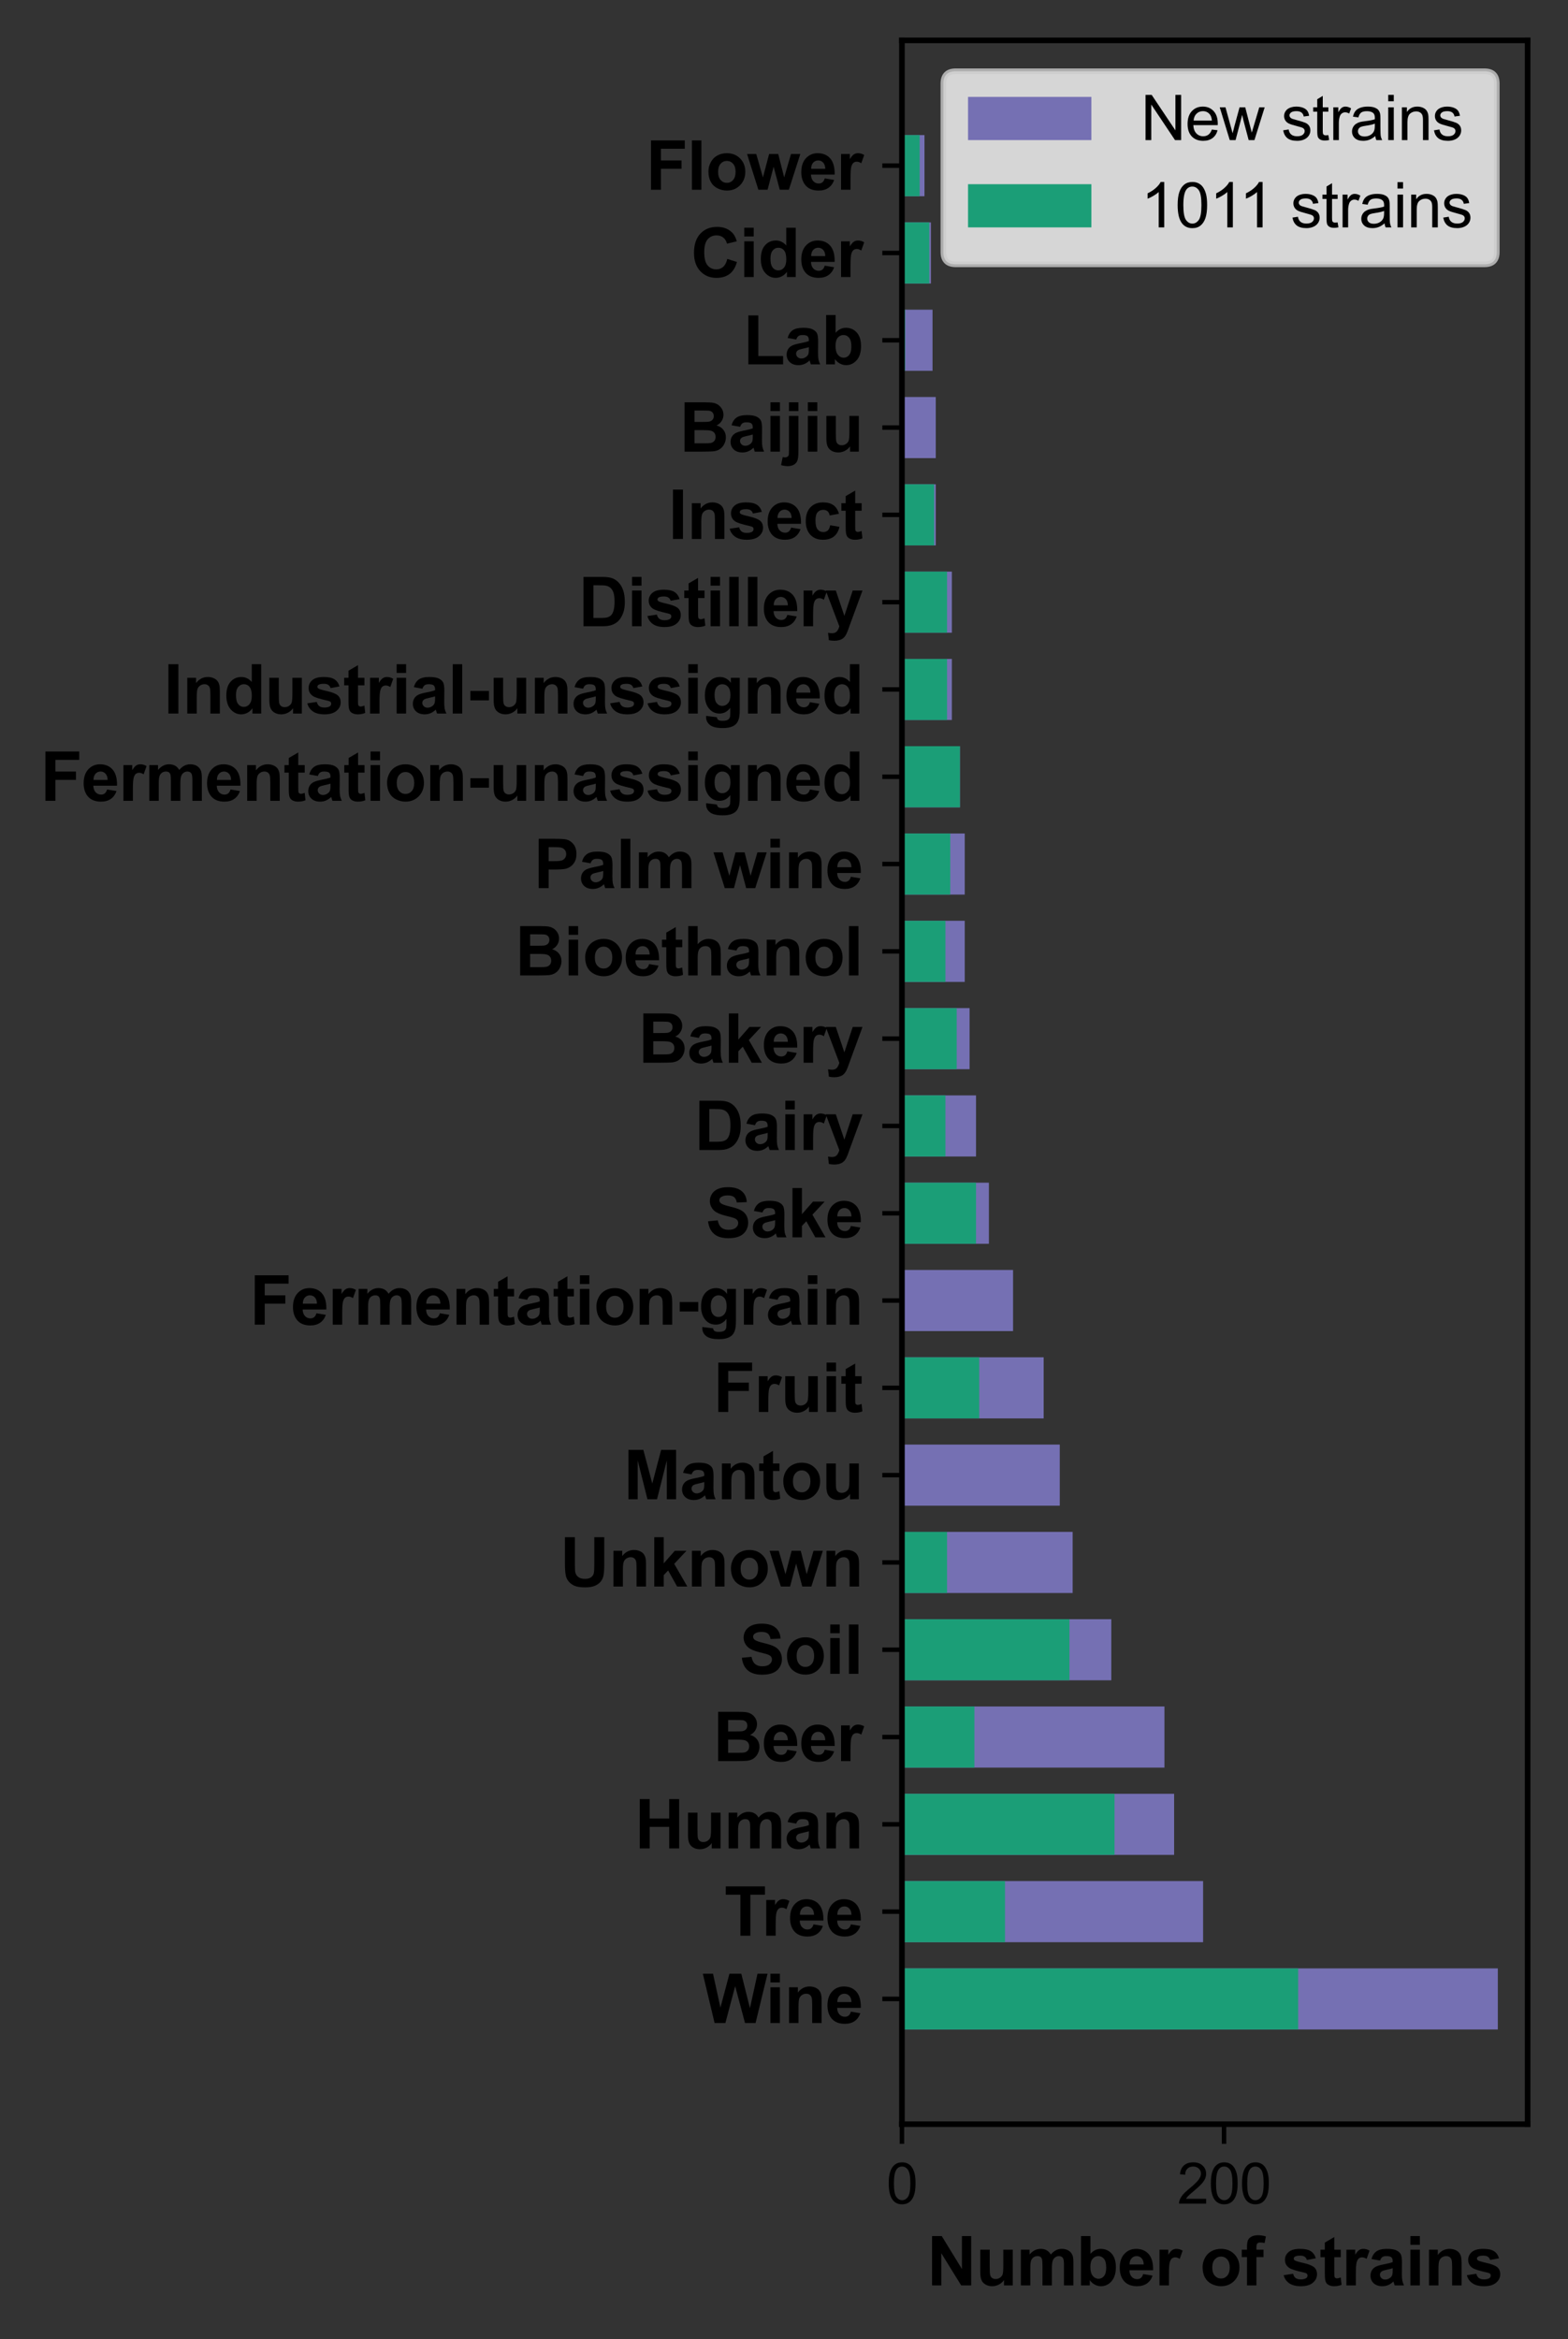 <?xml version="1.0" encoding="utf-8" standalone="no"?>
<!DOCTYPE svg PUBLIC "-//W3C//DTD SVG 1.1//EN"
  "http://www.w3.org/Graphics/SVG/1.1/DTD/svg11.dtd">
<svg xmlns:xlink="http://www.w3.org/1999/xlink" width="279.672pt" height="416.951pt" viewBox="0 0 279.672 416.951" xmlns="http://www.w3.org/2000/svg" version="1.1">
 <rect x="0" y="0" width="279.672" height="416.951" fill="#333333" stroke="none"/>
 <defs>
  <style type="text/css">*{stroke-linejoin: round; stroke-linecap: butt}</style>
 </defs>
 <g id="figure_1">
  <g id="patch_1">
   <path d="M 0 416.951 
L 279.672 416.951 
L 279.672 0 
L 0 0 
L 0 416.951 
z
" style="fill: none"/>
  </g>
  <g id="axes_1">
   <g id="patch_2">
    <path d="M 160.872 378.648 
L 272.472 378.648 
L 272.472 7.2 
L 160.872 7.2 
L 160.872 378.648 
z
" style="fill: none"/>
   </g>
   <g id="patch_3">
    <path d="M 160.872 361.764 
L 267.158 361.764 
L 267.158 350.871 
L 160.872 350.871 
z
" clip-path="url(#pefe1d85e46)" style="fill: #7570b3"/>
   </g>
   <g id="patch_4">
    <path d="M 160.872 346.203 
L 214.589 346.203 
L 214.589 335.31 
L 160.872 335.31 
z
" clip-path="url(#pefe1d85e46)" style="fill: #7570b3"/>
   </g>
   <g id="patch_5">
    <path d="M 160.872 330.641 
L 209.419 330.641 
L 209.419 319.749 
L 160.872 319.749 
z
" clip-path="url(#pefe1d85e46)" style="fill: #7570b3"/>
   </g>
   <g id="patch_6">
    <path d="M 160.872 315.08 
L 207.695 315.08 
L 207.695 304.187 
L 160.872 304.187 
z
" clip-path="url(#pefe1d85e46)" style="fill: #7570b3"/>
   </g>
   <g id="patch_7">
    <path d="M 160.872 299.519 
L 198.216 299.519 
L 198.216 288.626 
L 160.872 288.626 
z
" clip-path="url(#pefe1d85e46)" style="fill: #7570b3"/>
   </g>
   <g id="patch_8">
    <path d="M 160.872 283.958 
L 191.321 283.958 
L 191.321 273.065 
L 160.872 273.065 
z
" clip-path="url(#pefe1d85e46)" style="fill: #7570b3"/>
   </g>
   <g id="patch_9">
    <path d="M 160.872 268.396 
L 189.023 268.396 
L 189.023 257.503 
L 160.872 257.503 
z
" clip-path="url(#pefe1d85e46)" style="fill: #7570b3"/>
   </g>
   <g id="patch_10">
    <path d="M 160.872 252.835 
L 186.151 252.835 
L 186.151 241.942 
L 160.872 241.942 
z
" clip-path="url(#pefe1d85e46)" style="fill: #7570b3"/>
   </g>
   <g id="patch_11">
    <path d="M 160.872 237.274 
L 180.693 237.274 
L 180.693 226.381 
L 160.872 226.381 
z
" clip-path="url(#pefe1d85e46)" style="fill: #7570b3"/>
   </g>
   <g id="patch_12">
    <path d="M 160.872 221.712 
L 176.384 221.712 
L 176.384 210.819 
L 160.872 210.819 
z
" clip-path="url(#pefe1d85e46)" style="fill: #7570b3"/>
   </g>
   <g id="patch_13">
    <path d="M 160.872 206.151 
L 174.086 206.151 
L 174.086 195.258 
L 160.872 195.258 
z
" clip-path="url(#pefe1d85e46)" style="fill: #7570b3"/>
   </g>
   <g id="patch_14">
    <path d="M 160.872 190.59 
L 172.937 190.59 
L 172.937 179.697 
L 160.872 179.697 
z
" clip-path="url(#pefe1d85e46)" style="fill: #7570b3"/>
   </g>
   <g id="patch_15">
    <path d="M 160.872 175.029 
L 172.075 175.029 
L 172.075 164.136 
L 160.872 164.136 
z
" clip-path="url(#pefe1d85e46)" style="fill: #7570b3"/>
   </g>
   <g id="patch_16">
    <path d="M 160.872 159.467 
L 172.075 159.467 
L 172.075 148.574 
L 160.872 148.574 
z
" clip-path="url(#pefe1d85e46)" style="fill: #7570b3"/>
   </g>
   <g id="patch_17">
    <path d="M 160.872 143.906 
L 171.213 143.906 
L 171.213 133.013 
L 160.872 133.013 
z
" clip-path="url(#pefe1d85e46)" style="fill: #7570b3"/>
   </g>
   <g id="patch_18">
    <path d="M 160.872 128.345 
L 169.777 128.345 
L 169.777 117.452 
L 160.872 117.452 
z
" clip-path="url(#pefe1d85e46)" style="fill: #7570b3"/>
   </g>
   <g id="patch_19">
    <path d="M 160.872 112.783 
L 169.777 112.783 
L 169.777 101.89 
L 160.872 101.89 
z
" clip-path="url(#pefe1d85e46)" style="fill: #7570b3"/>
   </g>
   <g id="patch_20">
    <path d="M 160.872 97.222 
L 166.904 97.222 
L 166.904 86.329 
L 160.872 86.329 
z
" clip-path="url(#pefe1d85e46)" style="fill: #7570b3"/>
   </g>
   <g id="patch_21">
    <path d="M 160.872 81.661 
L 166.904 81.661 
L 166.904 70.768 
L 160.872 70.768 
z
" clip-path="url(#pefe1d85e46)" style="fill: #7570b3"/>
   </g>
   <g id="patch_22">
    <path d="M 160.872 66.099 
L 166.33 66.099 
L 166.33 55.207 
L 160.872 55.207 
z
" clip-path="url(#pefe1d85e46)" style="fill: #7570b3"/>
   </g>
   <g id="patch_23">
    <path d="M 160.872 50.538 
L 166.043 50.538 
L 166.043 39.645 
L 160.872 39.645 
z
" clip-path="url(#pefe1d85e46)" style="fill: #7570b3"/>
   </g>
   <g id="patch_24">
    <path d="M 160.872 34.977 
L 164.893 34.977 
L 164.893 24.084 
L 160.872 24.084 
z
" clip-path="url(#pefe1d85e46)" style="fill: #7570b3"/>
   </g>
   <g id="patch_25">
    <path d="M 160.872 361.764 
L 231.538 361.764 
L 231.538 350.871 
L 160.872 350.871 
z
" clip-path="url(#pefe1d85e46)" style="fill: #1b9e77"/>
   </g>
   <g id="patch_26">
    <path d="M 160.872 346.203 
L 179.256 346.203 
L 179.256 335.31 
L 160.872 335.31 
z
" clip-path="url(#pefe1d85e46)" style="fill: #1b9e77"/>
   </g>
   <g id="patch_27">
    <path d="M 160.872 330.641 
L 198.79 330.641 
L 198.79 319.749 
L 160.872 319.749 
z
" clip-path="url(#pefe1d85e46)" style="fill: #1b9e77"/>
   </g>
   <g id="patch_28">
    <path d="M 160.872 315.08 
L 173.799 315.08 
L 173.799 304.187 
L 160.872 304.187 
z
" clip-path="url(#pefe1d85e46)" style="fill: #1b9e77"/>
   </g>
   <g id="patch_29">
    <path d="M 160.872 299.519 
L 190.747 299.519 
L 190.747 288.626 
L 160.872 288.626 
z
" clip-path="url(#pefe1d85e46)" style="fill: #1b9e77"/>
   </g>
   <g id="patch_30">
    <path d="M 160.872 283.958 
L 168.915 283.958 
L 168.915 273.065 
L 160.872 273.065 
z
" clip-path="url(#pefe1d85e46)" style="fill: #1b9e77"/>
   </g>
   <g id="patch_31">
    <path d="M 160.872 268.396 
L 160.872 268.396 
L 160.872 257.503 
L 160.872 257.503 
z
" clip-path="url(#pefe1d85e46)" style="fill: #1b9e77"/>
   </g>
   <g id="patch_32">
    <path d="M 160.872 252.835 
L 174.66 252.835 
L 174.66 241.942 
L 160.872 241.942 
z
" clip-path="url(#pefe1d85e46)" style="fill: #1b9e77"/>
   </g>
   <g id="patch_33">
    <path d="M 160.872 237.274 
L 160.872 237.274 
L 160.872 226.381 
L 160.872 226.381 
z
" clip-path="url(#pefe1d85e46)" style="fill: #1b9e77"/>
   </g>
   <g id="patch_34">
    <path d="M 160.872 221.712 
L 174.086 221.712 
L 174.086 210.819 
L 160.872 210.819 
z
" clip-path="url(#pefe1d85e46)" style="fill: #1b9e77"/>
   </g>
   <g id="patch_35">
    <path d="M 160.872 206.151 
L 168.628 206.151 
L 168.628 195.258 
L 160.872 195.258 
z
" clip-path="url(#pefe1d85e46)" style="fill: #1b9e77"/>
   </g>
   <g id="patch_36">
    <path d="M 160.872 190.59 
L 170.639 190.59 
L 170.639 179.697 
L 160.872 179.697 
z
" clip-path="url(#pefe1d85e46)" style="fill: #1b9e77"/>
   </g>
   <g id="patch_37">
    <path d="M 160.872 175.029 
L 168.628 175.029 
L 168.628 164.136 
L 160.872 164.136 
z
" clip-path="url(#pefe1d85e46)" style="fill: #1b9e77"/>
   </g>
   <g id="patch_38">
    <path d="M 160.872 159.467 
L 169.49 159.467 
L 169.49 148.574 
L 160.872 148.574 
z
" clip-path="url(#pefe1d85e46)" style="fill: #1b9e77"/>
   </g>
   <g id="patch_39">
    <path d="M 160.872 143.906 
L 171.213 143.906 
L 171.213 133.013 
L 160.872 133.013 
z
" clip-path="url(#pefe1d85e46)" style="fill: #1b9e77"/>
   </g>
   <g id="patch_40">
    <path d="M 160.872 128.345 
L 168.915 128.345 
L 168.915 117.452 
L 160.872 117.452 
z
" clip-path="url(#pefe1d85e46)" style="fill: #1b9e77"/>
   </g>
   <g id="patch_41">
    <path d="M 160.872 112.783 
L 168.915 112.783 
L 168.915 101.89 
L 160.872 101.89 
z
" clip-path="url(#pefe1d85e46)" style="fill: #1b9e77"/>
   </g>
   <g id="patch_42">
    <path d="M 160.872 97.222 
L 166.617 97.222 
L 166.617 86.329 
L 160.872 86.329 
z
" clip-path="url(#pefe1d85e46)" style="fill: #1b9e77"/>
   </g>
   <g id="patch_43">
    <path d="M 160.872 81.661 
L 160.872 81.661 
L 160.872 70.768 
L 160.872 70.768 
z
" clip-path="url(#pefe1d85e46)" style="fill: #1b9e77"/>
   </g>
   <g id="patch_44">
    <path d="M 160.872 66.099 
L 161.446 66.099 
L 161.446 55.207 
L 160.872 55.207 
z
" clip-path="url(#pefe1d85e46)" style="fill: #1b9e77"/>
   </g>
   <g id="patch_45">
    <path d="M 160.872 50.538 
L 165.755 50.538 
L 165.755 39.645 
L 160.872 39.645 
z
" clip-path="url(#pefe1d85e46)" style="fill: #1b9e77"/>
   </g>
   <g id="patch_46">
    <path d="M 160.872 34.977 
L 164.032 34.977 
L 164.032 24.084 
L 160.872 24.084 
z
" clip-path="url(#pefe1d85e46)" style="fill: #1b9e77"/>
   </g>
   <g id="matplotlib.axis_1">
    <g id="xtick_1">
     <g id="line2d_1">
      <defs>
       <path id="m279cb6e6b2" d="M 0 0 
L 0 3.5 
" style="stroke: #000000; stroke-width: 0.8"/>
      </defs>
      <g>
       <use xlink:href="#m279cb6e6b2" x="160.872" y="378.648" style="stroke: #000000; stroke-width: 0.8"/>
      </g>
     </g>
     <g id="text_1">
      <!-- 0 -->
      <g transform="translate(158.091 392.806) scale(0.1 -0.1)">
       <defs>
        <path id="ArialMT-30" d="M 266 2259 
Q 266 3072 433 3567 
Q 600 4063 929 4331 
Q 1259 4600 1759 4600 
Q 2128 4600 2406 4451 
Q 2684 4303 2865 4023 
Q 3047 3744 3150 3342 
Q 3253 2941 3253 2259 
Q 3253 1453 3087 958 
Q 2922 463 2592 192 
Q 2263 -78 1759 -78 
Q 1097 -78 719 397 
Q 266 969 266 2259 
z
M 844 2259 
Q 844 1131 1108 757 
Q 1372 384 1759 384 
Q 2147 384 2411 759 
Q 2675 1134 2675 2259 
Q 2675 3391 2411 3762 
Q 2147 4134 1753 4134 
Q 1366 4134 1134 3806 
Q 844 3388 844 2259 
z
" transform="scale(0.016)"/>
       </defs>
       <use xlink:href="#ArialMT-30"/>
      </g>
     </g>
    </g>
    <g id="xtick_2">
     <g id="line2d_2">
      <g>
       <use xlink:href="#m279cb6e6b2" x="218.324" y="378.648" style="stroke: #000000; stroke-width: 0.8"/>
      </g>
     </g>
     <g id="text_2">
      <!-- 200 -->
      <g transform="translate(209.982 392.806) scale(0.1 -0.1)">
       <defs>
        <path id="ArialMT-32" d="M 3222 541 
L 3222 0 
L 194 0 
Q 188 203 259 391 
Q 375 700 629 1000 
Q 884 1300 1366 1694 
Q 2113 2306 2375 2664 
Q 2638 3022 2638 3341 
Q 2638 3675 2398 3904 
Q 2159 4134 1775 4134 
Q 1369 4134 1125 3890 
Q 881 3647 878 3216 
L 300 3275 
Q 359 3922 746 4261 
Q 1134 4600 1788 4600 
Q 2447 4600 2831 4234 
Q 3216 3869 3216 3328 
Q 3216 3053 3103 2787 
Q 2991 2522 2730 2228 
Q 2469 1934 1863 1422 
Q 1356 997 1212 845 
Q 1069 694 975 541 
L 3222 541 
z
" transform="scale(0.016)"/>
       </defs>
       <use xlink:href="#ArialMT-32"/>
       <use xlink:href="#ArialMT-30" x="55.615"/>
       <use xlink:href="#ArialMT-30" x="111.23"/>
      </g>
     </g>
    </g>
    <g id="text_3">
     <!-- Number of strains -->
     <g transform="translate(165.332 407.383) scale(0.12 -0.12)">
      <defs>
       <path id="Arial-BoldMT-4e" d="M 475 0 
L 475 4581 
L 1375 4581 
L 3250 1522 
L 3250 4581 
L 4109 4581 
L 4109 0 
L 3181 0 
L 1334 2988 
L 1334 0 
L 475 0 
z
" transform="scale(0.016)"/>
       <path id="Arial-BoldMT-75" d="M 2644 0 
L 2644 497 
Q 2463 231 2167 78 
Q 1872 -75 1544 -75 
Q 1209 -75 943 72 
Q 678 219 559 484 
Q 441 750 441 1219 
L 441 3319 
L 1319 3319 
L 1319 1794 
Q 1319 1094 1367 936 
Q 1416 778 1544 686 
Q 1672 594 1869 594 
Q 2094 594 2272 717 
Q 2450 841 2515 1023 
Q 2581 1206 2581 1919 
L 2581 3319 
L 3459 3319 
L 3459 0 
L 2644 0 
z
" transform="scale(0.016)"/>
       <path id="Arial-BoldMT-6d" d="M 394 3319 
L 1203 3319 
L 1203 2866 
Q 1638 3394 2238 3394 
Q 2556 3394 2790 3262 
Q 3025 3131 3175 2866 
Q 3394 3131 3647 3262 
Q 3900 3394 4188 3394 
Q 4553 3394 4806 3245 
Q 5059 3097 5184 2809 
Q 5275 2597 5275 2122 
L 5275 0 
L 4397 0 
L 4397 1897 
Q 4397 2391 4306 2534 
Q 4184 2722 3931 2722 
Q 3747 2722 3584 2609 
Q 3422 2497 3350 2280 
Q 3278 2063 3278 1594 
L 3278 0 
L 2400 0 
L 2400 1819 
Q 2400 2303 2353 2443 
Q 2306 2584 2207 2653 
Q 2109 2722 1941 2722 
Q 1738 2722 1575 2612 
Q 1413 2503 1342 2297 
Q 1272 2091 1272 1613 
L 1272 0 
L 394 0 
L 394 3319 
z
" transform="scale(0.016)"/>
       <path id="Arial-BoldMT-62" d="M 422 0 
L 422 4581 
L 1300 4581 
L 1300 2931 
Q 1706 3394 2263 3394 
Q 2869 3394 3266 2955 
Q 3663 2516 3663 1694 
Q 3663 844 3258 384 
Q 2853 -75 2275 -75 
Q 1991 -75 1714 67 
Q 1438 209 1238 488 
L 1238 0 
L 422 0 
z
M 1294 1731 
Q 1294 1216 1456 969 
Q 1684 619 2063 619 
Q 2353 619 2558 867 
Q 2763 1116 2763 1650 
Q 2763 2219 2556 2470 
Q 2350 2722 2028 2722 
Q 1713 2722 1503 2476 
Q 1294 2231 1294 1731 
z
" transform="scale(0.016)"/>
       <path id="Arial-BoldMT-65" d="M 2381 1056 
L 3256 909 
Q 3088 428 2723 176 
Q 2359 -75 1813 -75 
Q 947 -75 531 491 
Q 203 944 203 1634 
Q 203 2459 634 2926 
Q 1066 3394 1725 3394 
Q 2466 3394 2894 2905 
Q 3322 2416 3303 1406 
L 1103 1406 
Q 1113 1016 1316 798 
Q 1519 581 1822 581 
Q 2028 581 2168 693 
Q 2309 806 2381 1056 
z
M 2431 1944 
Q 2422 2325 2234 2523 
Q 2047 2722 1778 2722 
Q 1491 2722 1303 2513 
Q 1116 2303 1119 1944 
L 2431 1944 
z
" transform="scale(0.016)"/>
       <path id="Arial-BoldMT-72" d="M 1300 0 
L 422 0 
L 422 3319 
L 1238 3319 
L 1238 2847 
Q 1447 3181 1614 3287 
Q 1781 3394 1994 3394 
Q 2294 3394 2572 3228 
L 2300 2463 
Q 2078 2606 1888 2606 
Q 1703 2606 1575 2504 
Q 1447 2403 1373 2137 
Q 1300 1872 1300 1025 
L 1300 0 
z
" transform="scale(0.016)"/>
       <path id="Arial-BoldMT-20" transform="scale(0.016)"/>
       <path id="Arial-BoldMT-6f" d="M 256 1706 
Q 256 2144 472 2553 
Q 688 2963 1083 3178 
Q 1478 3394 1966 3394 
Q 2719 3394 3200 2905 
Q 3681 2416 3681 1669 
Q 3681 916 3195 420 
Q 2709 -75 1972 -75 
Q 1516 -75 1102 131 
Q 688 338 472 736 
Q 256 1134 256 1706 
z
M 1156 1659 
Q 1156 1166 1390 903 
Q 1625 641 1969 641 
Q 2313 641 2545 903 
Q 2778 1166 2778 1666 
Q 2778 2153 2545 2415 
Q 2313 2678 1969 2678 
Q 1625 2678 1390 2415 
Q 1156 2153 1156 1659 
z
" transform="scale(0.016)"/>
       <path id="Arial-BoldMT-66" d="M 75 3319 
L 563 3319 
L 563 3569 
Q 563 3988 652 4194 
Q 741 4400 980 4529 
Q 1219 4659 1584 4659 
Q 1959 4659 2319 4547 
L 2200 3934 
Q 1991 3984 1797 3984 
Q 1606 3984 1523 3895 
Q 1441 3806 1441 3553 
L 1441 3319 
L 2097 3319 
L 2097 2628 
L 1441 2628 
L 1441 0 
L 563 0 
L 563 2628 
L 75 2628 
L 75 3319 
z
" transform="scale(0.016)"/>
       <path id="Arial-BoldMT-73" d="M 150 947 
L 1031 1081 
Q 1088 825 1259 692 
Q 1431 559 1741 559 
Q 2081 559 2253 684 
Q 2369 772 2369 919 
Q 2369 1019 2306 1084 
Q 2241 1147 2013 1200 
Q 950 1434 666 1628 
Q 272 1897 272 2375 
Q 272 2806 612 3100 
Q 953 3394 1669 3394 
Q 2350 3394 2681 3172 
Q 3013 2950 3138 2516 
L 2309 2363 
Q 2256 2556 2107 2659 
Q 1959 2763 1684 2763 
Q 1338 2763 1188 2666 
Q 1088 2597 1088 2488 
Q 1088 2394 1175 2328 
Q 1294 2241 1995 2081 
Q 2697 1922 2975 1691 
Q 3250 1456 3250 1038 
Q 3250 581 2869 253 
Q 2488 -75 1741 -75 
Q 1063 -75 667 200 
Q 272 475 150 947 
z
" transform="scale(0.016)"/>
       <path id="Arial-BoldMT-74" d="M 1981 3319 
L 1981 2619 
L 1381 2619 
L 1381 1281 
Q 1381 875 1398 808 
Q 1416 741 1477 697 
Q 1538 653 1625 653 
Q 1747 653 1978 738 
L 2053 56 
Q 1747 -75 1359 -75 
Q 1122 -75 931 4 
Q 741 84 652 211 
Q 563 338 528 553 
Q 500 706 500 1172 
L 500 2619 
L 97 2619 
L 97 3319 
L 500 3319 
L 500 3978 
L 1381 4491 
L 1381 3319 
L 1981 3319 
z
" transform="scale(0.016)"/>
       <path id="Arial-BoldMT-61" d="M 1116 2306 
L 319 2450 
Q 453 2931 781 3162 
Q 1109 3394 1756 3394 
Q 2344 3394 2631 3255 
Q 2919 3116 3036 2902 
Q 3153 2688 3153 2116 
L 3144 1091 
Q 3144 653 3186 445 
Q 3228 238 3344 0 
L 2475 0 
Q 2441 88 2391 259 
Q 2369 338 2359 363 
Q 2134 144 1878 34 
Q 1622 -75 1331 -75 
Q 819 -75 523 203 
Q 228 481 228 906 
Q 228 1188 362 1408 
Q 497 1628 739 1745 
Q 981 1863 1438 1950 
Q 2053 2066 2291 2166 
L 2291 2253 
Q 2291 2506 2166 2614 
Q 2041 2722 1694 2722 
Q 1459 2722 1328 2630 
Q 1197 2538 1116 2306 
z
M 2291 1594 
Q 2122 1538 1756 1459 
Q 1391 1381 1278 1306 
Q 1106 1184 1106 997 
Q 1106 813 1243 678 
Q 1381 544 1594 544 
Q 1831 544 2047 700 
Q 2206 819 2256 991 
Q 2291 1103 2291 1419 
L 2291 1594 
z
" transform="scale(0.016)"/>
       <path id="Arial-BoldMT-69" d="M 459 3769 
L 459 4581 
L 1338 4581 
L 1338 3769 
L 459 3769 
z
M 459 0 
L 459 3319 
L 1338 3319 
L 1338 0 
L 459 0 
z
" transform="scale(0.016)"/>
       <path id="Arial-BoldMT-6e" d="M 3478 0 
L 2600 0 
L 2600 1694 
Q 2600 2231 2544 2389 
Q 2488 2547 2361 2634 
Q 2234 2722 2056 2722 
Q 1828 2722 1647 2597 
Q 1466 2472 1398 2265 
Q 1331 2059 1331 1503 
L 1331 0 
L 453 0 
L 453 3319 
L 1269 3319 
L 1269 2831 
Q 1703 3394 2363 3394 
Q 2653 3394 2893 3289 
Q 3134 3184 3257 3021 
Q 3381 2859 3429 2653 
Q 3478 2447 3478 2063 
L 3478 0 
z
" transform="scale(0.016)"/>
      </defs>
      <use xlink:href="#Arial-BoldMT-4e"/>
      <use xlink:href="#Arial-BoldMT-75" x="72.217"/>
      <use xlink:href="#Arial-BoldMT-6d" x="133.301"/>
      <use xlink:href="#Arial-BoldMT-62" x="222.217"/>
      <use xlink:href="#Arial-BoldMT-65" x="283.301"/>
      <use xlink:href="#Arial-BoldMT-72" x="338.916"/>
      <use xlink:href="#Arial-BoldMT-20" x="377.832"/>
      <use xlink:href="#Arial-BoldMT-6f" x="405.615"/>
      <use xlink:href="#Arial-BoldMT-66" x="466.699"/>
      <use xlink:href="#Arial-BoldMT-20" x="500"/>
      <use xlink:href="#Arial-BoldMT-73" x="527.783"/>
      <use xlink:href="#Arial-BoldMT-74" x="583.398"/>
      <use xlink:href="#Arial-BoldMT-72" x="616.699"/>
      <use xlink:href="#Arial-BoldMT-61" x="655.615"/>
      <use xlink:href="#Arial-BoldMT-69" x="711.23"/>
      <use xlink:href="#Arial-BoldMT-6e" x="739.014"/>
      <use xlink:href="#Arial-BoldMT-73" x="800.098"/>
     </g>
    </g>
   </g>
   <g id="matplotlib.axis_2">
    <g id="ytick_1">
     <g id="line2d_3">
      <defs>
       <path id="m8b58934c73" d="M 0 0 
L -3.5 0 
" style="stroke: #000000; stroke-width: 0.8"/>
      </defs>
      <g>
       <use xlink:href="#m8b58934c73" x="160.872" y="356.318" style="stroke: #000000; stroke-width: 0.8"/>
      </g>
     </g>
     <g id="text_4">
      <!-- Wine -->
      <g transform="translate(125.314 360.612) scale(0.12 -0.12)">
       <defs>
        <path id="Arial-BoldMT-57" d="M 1116 0 
L 22 4581 
L 969 4581 
L 1659 1434 
L 2497 4581 
L 3597 4581 
L 4400 1381 
L 5103 4581 
L 6034 4581 
L 4922 0 
L 3941 0 
L 3028 3425 
L 2119 0 
L 1116 0 
z
" transform="scale(0.016)"/>
       </defs>
       <use xlink:href="#Arial-BoldMT-57"/>
       <use xlink:href="#Arial-BoldMT-69" x="93.51"/>
       <use xlink:href="#Arial-BoldMT-6e" x="121.293"/>
       <use xlink:href="#Arial-BoldMT-65" x="182.377"/>
      </g>
     </g>
    </g>
    <g id="ytick_2">
     <g id="line2d_4">
      <g>
       <use xlink:href="#m8b58934c73" x="160.872" y="340.756" style="stroke: #000000; stroke-width: 0.8"/>
      </g>
     </g>
     <g id="text_5">
      <!-- Tree -->
      <g transform="translate(129.186 345.051) scale(0.12 -0.12)">
       <defs>
        <path id="Arial-BoldMT-54" d="M 1497 0 
L 1497 3806 
L 138 3806 
L 138 4581 
L 3778 4581 
L 3778 3806 
L 2422 3806 
L 2422 0 
L 1497 0 
z
" transform="scale(0.016)"/>
       </defs>
       <use xlink:href="#Arial-BoldMT-54"/>
       <use xlink:href="#Arial-BoldMT-72" x="55.584"/>
       <use xlink:href="#Arial-BoldMT-65" x="94.5"/>
       <use xlink:href="#Arial-BoldMT-65" x="150.115"/>
      </g>
     </g>
    </g>
    <g id="ytick_3">
     <g id="line2d_5">
      <g>
       <use xlink:href="#m8b58934c73" x="160.872" y="325.195" style="stroke: #000000; stroke-width: 0.8"/>
      </g>
     </g>
     <g id="text_6">
      <!-- Human -->
      <g transform="translate(113.203 329.49) scale(0.12 -0.12)">
       <defs>
        <path id="Arial-BoldMT-48" d="M 469 0 
L 469 4581 
L 1394 4581 
L 1394 2778 
L 3206 2778 
L 3206 4581 
L 4131 4581 
L 4131 0 
L 3206 0 
L 3206 2003 
L 1394 2003 
L 1394 0 
L 469 0 
z
" transform="scale(0.016)"/>
       </defs>
       <use xlink:href="#Arial-BoldMT-48"/>
       <use xlink:href="#Arial-BoldMT-75" x="72.217"/>
       <use xlink:href="#Arial-BoldMT-6d" x="133.301"/>
       <use xlink:href="#Arial-BoldMT-61" x="222.217"/>
       <use xlink:href="#Arial-BoldMT-6e" x="277.832"/>
      </g>
     </g>
    </g>
    <g id="ytick_4">
     <g id="line2d_6">
      <g>
       <use xlink:href="#m8b58934c73" x="160.872" y="309.634" style="stroke: #000000; stroke-width: 0.8"/>
      </g>
     </g>
     <g id="text_7">
      <!-- Beer -->
      <g transform="translate(127.189 313.928) scale(0.12 -0.12)">
       <defs>
        <path id="Arial-BoldMT-42" d="M 469 4581 
L 2300 4581 
Q 2844 4581 3111 4536 
Q 3378 4491 3589 4347 
Q 3800 4203 3940 3964 
Q 4081 3725 4081 3428 
Q 4081 3106 3907 2837 
Q 3734 2569 3438 2434 
Q 3856 2313 4081 2019 
Q 4306 1725 4306 1328 
Q 4306 1016 4161 720 
Q 4016 425 3764 248 
Q 3513 72 3144 31 
Q 2913 6 2028 0 
L 469 0 
L 469 4581 
z
M 1394 3819 
L 1394 2759 
L 2000 2759 
Q 2541 2759 2672 2775 
Q 2909 2803 3045 2939 
Q 3181 3075 3181 3297 
Q 3181 3509 3064 3642 
Q 2947 3775 2716 3803 
Q 2578 3819 1925 3819 
L 1394 3819 
z
M 1394 1997 
L 1394 772 
L 2250 772 
Q 2750 772 2884 800 
Q 3091 838 3220 983 
Q 3350 1128 3350 1372 
Q 3350 1578 3250 1722 
Q 3150 1866 2961 1931 
Q 2772 1997 2141 1997 
L 1394 1997 
z
" transform="scale(0.016)"/>
       </defs>
       <use xlink:href="#Arial-BoldMT-42"/>
       <use xlink:href="#Arial-BoldMT-65" x="72.217"/>
       <use xlink:href="#Arial-BoldMT-65" x="127.832"/>
       <use xlink:href="#Arial-BoldMT-72" x="183.447"/>
      </g>
     </g>
    </g>
    <g id="ytick_5">
     <g id="line2d_7">
      <g>
       <use xlink:href="#m8b58934c73" x="160.872" y="294.072" style="stroke: #000000; stroke-width: 0.8"/>
      </g>
     </g>
     <g id="text_8">
      <!-- Soil -->
      <g transform="translate(131.871 298.367) scale(0.12 -0.12)">
       <defs>
        <path id="Arial-BoldMT-53" d="M 231 1491 
L 1131 1578 
Q 1213 1125 1461 912 
Q 1709 700 2131 700 
Q 2578 700 2804 889 
Q 3031 1078 3031 1331 
Q 3031 1494 2936 1608 
Q 2841 1722 2603 1806 
Q 2441 1863 1863 2006 
Q 1119 2191 819 2459 
Q 397 2838 397 3381 
Q 397 3731 595 4036 
Q 794 4341 1167 4500 
Q 1541 4659 2069 4659 
Q 2931 4659 3367 4281 
Q 3803 3903 3825 3272 
L 2900 3231 
Q 2841 3584 2645 3739 
Q 2450 3894 2059 3894 
Q 1656 3894 1428 3728 
Q 1281 3622 1281 3444 
Q 1281 3281 1419 3166 
Q 1594 3019 2269 2859 
Q 2944 2700 3267 2529 
Q 3591 2359 3773 2064 
Q 3956 1769 3956 1334 
Q 3956 941 3737 597 
Q 3519 253 3119 86 
Q 2719 -81 2122 -81 
Q 1253 -81 787 320 
Q 322 722 231 1491 
z
" transform="scale(0.016)"/>
        <path id="Arial-BoldMT-6c" d="M 459 0 
L 459 4581 
L 1338 4581 
L 1338 0 
L 459 0 
z
" transform="scale(0.016)"/>
       </defs>
       <use xlink:href="#Arial-BoldMT-53"/>
       <use xlink:href="#Arial-BoldMT-6f" x="66.699"/>
       <use xlink:href="#Arial-BoldMT-69" x="127.783"/>
       <use xlink:href="#Arial-BoldMT-6c" x="155.566"/>
      </g>
     </g>
    </g>
    <g id="ytick_6">
     <g id="line2d_8">
      <g>
       <use xlink:href="#m8b58934c73" x="160.872" y="278.511" style="stroke: #000000; stroke-width: 0.8"/>
      </g>
     </g>
     <g id="text_9">
      <!-- Unknown -->
      <g transform="translate(99.881 282.806) scale(0.12 -0.12)">
       <defs>
        <path id="Arial-BoldMT-55" d="M 459 4581 
L 1384 4581 
L 1384 2100 
Q 1384 1509 1419 1334 
Q 1478 1053 1701 883 
Q 1925 713 2313 713 
Q 2706 713 2906 873 
Q 3106 1034 3147 1268 
Q 3188 1503 3188 2047 
L 3188 4581 
L 4113 4581 
L 4113 2175 
Q 4113 1350 4038 1009 
Q 3963 669 3761 434 
Q 3559 200 3221 61 
Q 2884 -78 2341 -78 
Q 1684 -78 1345 73 
Q 1006 225 809 467 
Q 613 709 550 975 
Q 459 1369 459 2138 
L 459 4581 
z
" transform="scale(0.016)"/>
        <path id="Arial-BoldMT-6b" d="M 428 0 
L 428 4581 
L 1306 4581 
L 1306 2150 
L 2334 3319 
L 3416 3319 
L 2281 2106 
L 3497 0 
L 2550 0 
L 1716 1491 
L 1306 1063 
L 1306 0 
L 428 0 
z
" transform="scale(0.016)"/>
        <path id="Arial-BoldMT-77" d="M 1078 0 
L 28 3319 
L 881 3319 
L 1503 1144 
L 2075 3319 
L 2922 3319 
L 3475 1144 
L 4109 3319 
L 4975 3319 
L 3909 0 
L 3066 0 
L 2494 2134 
L 1931 0 
L 1078 0 
z
" transform="scale(0.016)"/>
       </defs>
       <use xlink:href="#Arial-BoldMT-55"/>
       <use xlink:href="#Arial-BoldMT-6e" x="72.217"/>
       <use xlink:href="#Arial-BoldMT-6b" x="133.301"/>
       <use xlink:href="#Arial-BoldMT-6e" x="188.916"/>
       <use xlink:href="#Arial-BoldMT-6f" x="250"/>
       <use xlink:href="#Arial-BoldMT-77" x="311.084"/>
       <use xlink:href="#Arial-BoldMT-6e" x="388.867"/>
      </g>
     </g>
    </g>
    <g id="ytick_7">
     <g id="line2d_9">
      <g>
       <use xlink:href="#m8b58934c73" x="160.872" y="262.95" style="stroke: #000000; stroke-width: 0.8"/>
      </g>
     </g>
     <g id="text_10">
      <!-- Mantou -->
      <g transform="translate(111.219 267.244) scale(0.12 -0.12)">
       <defs>
        <path id="Arial-BoldMT-4d" d="M 453 0 
L 453 4581 
L 1838 4581 
L 2669 1456 
L 3491 4581 
L 4878 4581 
L 4878 0 
L 4019 0 
L 4019 3606 
L 3109 0 
L 2219 0 
L 1313 3606 
L 1313 0 
L 453 0 
z
" transform="scale(0.016)"/>
       </defs>
       <use xlink:href="#Arial-BoldMT-4d"/>
       <use xlink:href="#Arial-BoldMT-61" x="83.301"/>
       <use xlink:href="#Arial-BoldMT-6e" x="138.916"/>
       <use xlink:href="#Arial-BoldMT-74" x="200"/>
       <use xlink:href="#Arial-BoldMT-6f" x="233.301"/>
       <use xlink:href="#Arial-BoldMT-75" x="294.385"/>
      </g>
     </g>
    </g>
    <g id="ytick_8">
     <g id="line2d_10">
      <g>
       <use xlink:href="#m8b58934c73" x="160.872" y="247.389" style="stroke: #000000; stroke-width: 0.8"/>
      </g>
     </g>
     <g id="text_11">
      <!-- Fruit -->
      <g transform="translate(127.213 251.683) scale(0.12 -0.12)">
       <defs>
        <path id="Arial-BoldMT-46" d="M 472 0 
L 472 4581 
L 3613 4581 
L 3613 3806 
L 1397 3806 
L 1397 2722 
L 3309 2722 
L 3309 1947 
L 1397 1947 
L 1397 0 
L 472 0 
z
" transform="scale(0.016)"/>
       </defs>
       <use xlink:href="#Arial-BoldMT-46"/>
       <use xlink:href="#Arial-BoldMT-72" x="61.084"/>
       <use xlink:href="#Arial-BoldMT-75" x="100"/>
       <use xlink:href="#Arial-BoldMT-69" x="161.084"/>
       <use xlink:href="#Arial-BoldMT-74" x="188.867"/>
      </g>
     </g>
    </g>
    <g id="ytick_9">
     <g id="line2d_11">
      <g>
       <use xlink:href="#m8b58934c73" x="160.872" y="231.827" style="stroke: #000000; stroke-width: 0.8"/>
      </g>
     </g>
     <g id="text_12">
      <!-- Fermentation-grain -->
      <g transform="translate(44.537 236.122) scale(0.12 -0.12)">
       <defs>
        <path id="Arial-BoldMT-2d" d="M 359 1222 
L 359 2100 
L 2084 2100 
L 2084 1222 
L 359 1222 
z
" transform="scale(0.016)"/>
        <path id="Arial-BoldMT-67" d="M 378 -219 
L 1381 -341 
Q 1406 -516 1497 -581 
Q 1622 -675 1891 -675 
Q 2234 -675 2406 -572 
Q 2522 -503 2581 -350 
Q 2622 -241 2622 53 
L 2622 538 
Q 2228 0 1628 0 
Q 959 0 569 566 
Q 263 1013 263 1678 
Q 263 2513 664 2953 
Q 1066 3394 1663 3394 
Q 2278 3394 2678 2853 
L 2678 3319 
L 3500 3319 
L 3500 341 
Q 3500 -247 3403 -537 
Q 3306 -828 3131 -993 
Q 2956 -1159 2664 -1253 
Q 2372 -1347 1925 -1347 
Q 1081 -1347 728 -1058 
Q 375 -769 375 -325 
Q 375 -281 378 -219 
z
M 1163 1728 
Q 1163 1200 1367 954 
Q 1572 709 1872 709 
Q 2194 709 2416 961 
Q 2638 1213 2638 1706 
Q 2638 2222 2425 2472 
Q 2213 2722 1888 2722 
Q 1572 2722 1367 2476 
Q 1163 2231 1163 1728 
z
" transform="scale(0.016)"/>
       </defs>
       <use xlink:href="#Arial-BoldMT-46"/>
       <use xlink:href="#Arial-BoldMT-65" x="61.084"/>
       <use xlink:href="#Arial-BoldMT-72" x="116.699"/>
       <use xlink:href="#Arial-BoldMT-6d" x="155.615"/>
       <use xlink:href="#Arial-BoldMT-65" x="244.531"/>
       <use xlink:href="#Arial-BoldMT-6e" x="300.146"/>
       <use xlink:href="#Arial-BoldMT-74" x="361.23"/>
       <use xlink:href="#Arial-BoldMT-61" x="394.531"/>
       <use xlink:href="#Arial-BoldMT-74" x="450.146"/>
       <use xlink:href="#Arial-BoldMT-69" x="483.447"/>
       <use xlink:href="#Arial-BoldMT-6f" x="511.23"/>
       <use xlink:href="#Arial-BoldMT-6e" x="572.314"/>
       <use xlink:href="#Arial-BoldMT-2d" x="633.398"/>
       <use xlink:href="#Arial-BoldMT-67" x="666.699"/>
       <use xlink:href="#Arial-BoldMT-72" x="727.783"/>
       <use xlink:href="#Arial-BoldMT-61" x="766.699"/>
       <use xlink:href="#Arial-BoldMT-69" x="822.314"/>
       <use xlink:href="#Arial-BoldMT-6e" x="850.098"/>
      </g>
     </g>
    </g>
    <g id="ytick_10">
     <g id="line2d_12">
      <g>
       <use xlink:href="#m8b58934c73" x="160.872" y="216.266" style="stroke: #000000; stroke-width: 0.8"/>
      </g>
     </g>
     <g id="text_13">
      <!-- Sake -->
      <g transform="translate(125.848 220.561) scale(0.12 -0.12)">
       <use xlink:href="#Arial-BoldMT-53"/>
       <use xlink:href="#Arial-BoldMT-61" x="66.699"/>
       <use xlink:href="#Arial-BoldMT-6b" x="122.314"/>
       <use xlink:href="#Arial-BoldMT-65" x="177.93"/>
      </g>
     </g>
    </g>
    <g id="ytick_11">
     <g id="line2d_13">
      <g>
       <use xlink:href="#m8b58934c73" x="160.872" y="200.705" style="stroke: #000000; stroke-width: 0.8"/>
      </g>
     </g>
     <g id="text_14">
      <!-- Dairy -->
      <g transform="translate(123.855 204.999) scale(0.12 -0.12)">
       <defs>
        <path id="Arial-BoldMT-44" d="M 463 4581 
L 2153 4581 
Q 2725 4581 3025 4494 
Q 3428 4375 3715 4072 
Q 4003 3769 4153 3330 
Q 4303 2891 4303 2247 
Q 4303 1681 4163 1272 
Q 3991 772 3672 463 
Q 3431 228 3022 97 
Q 2716 0 2203 0 
L 463 0 
L 463 4581 
z
M 1388 3806 
L 1388 772 
L 2078 772 
Q 2466 772 2638 816 
Q 2863 872 3011 1006 
Q 3159 1141 3253 1448 
Q 3347 1756 3347 2288 
Q 3347 2819 3253 3103 
Q 3159 3388 2990 3547 
Q 2822 3706 2563 3763 
Q 2369 3806 1803 3806 
L 1388 3806 
z
" transform="scale(0.016)"/>
        <path id="Arial-BoldMT-79" d="M 44 3319 
L 978 3319 
L 1772 963 
L 2547 3319 
L 3456 3319 
L 2284 125 
L 2075 -453 
Q 1959 -744 1854 -897 
Q 1750 -1050 1614 -1145 
Q 1478 -1241 1279 -1294 
Q 1081 -1347 831 -1347 
Q 578 -1347 334 -1294 
L 256 -606 
Q 463 -647 628 -647 
Q 934 -647 1081 -467 
Q 1228 -288 1306 -9 
L 44 3319 
z
" transform="scale(0.016)"/>
       </defs>
       <use xlink:href="#Arial-BoldMT-44"/>
       <use xlink:href="#Arial-BoldMT-61" x="72.217"/>
       <use xlink:href="#Arial-BoldMT-69" x="127.832"/>
       <use xlink:href="#Arial-BoldMT-72" x="155.615"/>
       <use xlink:href="#Arial-BoldMT-79" x="194.531"/>
      </g>
     </g>
    </g>
    <g id="ytick_12">
     <g id="line2d_14">
      <g>
       <use xlink:href="#m8b58934c73" x="160.872" y="185.143" style="stroke: #000000; stroke-width: 0.8"/>
      </g>
     </g>
     <g id="text_15">
      <!-- Bakery -->
      <g transform="translate(113.843 189.438) scale(0.12 -0.12)">
       <use xlink:href="#Arial-BoldMT-42"/>
       <use xlink:href="#Arial-BoldMT-61" x="72.217"/>
       <use xlink:href="#Arial-BoldMT-6b" x="127.832"/>
       <use xlink:href="#Arial-BoldMT-65" x="183.447"/>
       <use xlink:href="#Arial-BoldMT-72" x="239.062"/>
       <use xlink:href="#Arial-BoldMT-79" x="277.979"/>
      </g>
     </g>
    </g>
    <g id="ytick_13">
     <g id="line2d_15">
      <g>
       <use xlink:href="#m8b58934c73" x="160.872" y="169.582" style="stroke: #000000; stroke-width: 0.8"/>
      </g>
     </g>
     <g id="text_16">
      <!-- Bioethanol -->
      <g transform="translate(91.879 173.877) scale(0.12 -0.12)">
       <defs>
        <path id="Arial-BoldMT-68" d="M 1334 4581 
L 1334 2897 
Q 1759 3394 2350 3394 
Q 2653 3394 2897 3281 
Q 3141 3169 3264 2994 
Q 3388 2819 3433 2606 
Q 3478 2394 3478 1947 
L 3478 0 
L 2600 0 
L 2600 1753 
Q 2600 2275 2550 2415 
Q 2500 2556 2373 2639 
Q 2247 2722 2056 2722 
Q 1838 2722 1666 2615 
Q 1494 2509 1414 2295 
Q 1334 2081 1334 1663 
L 1334 0 
L 456 0 
L 456 4581 
L 1334 4581 
z
" transform="scale(0.016)"/>
       </defs>
       <use xlink:href="#Arial-BoldMT-42"/>
       <use xlink:href="#Arial-BoldMT-69" x="72.217"/>
       <use xlink:href="#Arial-BoldMT-6f" x="100"/>
       <use xlink:href="#Arial-BoldMT-65" x="161.084"/>
       <use xlink:href="#Arial-BoldMT-74" x="216.699"/>
       <use xlink:href="#Arial-BoldMT-68" x="250"/>
       <use xlink:href="#Arial-BoldMT-61" x="311.084"/>
       <use xlink:href="#Arial-BoldMT-6e" x="366.699"/>
       <use xlink:href="#Arial-BoldMT-6f" x="427.783"/>
       <use xlink:href="#Arial-BoldMT-6c" x="488.867"/>
      </g>
     </g>
    </g>
    <g id="ytick_14">
     <g id="line2d_16">
      <g>
       <use xlink:href="#m8b58934c73" x="160.872" y="154.021" style="stroke: #000000; stroke-width: 0.8"/>
      </g>
     </g>
     <g id="text_17">
      <!-- Palm wine -->
      <g transform="translate(95.186 158.315) scale(0.12 -0.12)">
       <defs>
        <path id="Arial-BoldMT-50" d="M 466 0 
L 466 4581 
L 1950 4581 
Q 2794 4581 3050 4513 
Q 3444 4409 3709 4064 
Q 3975 3719 3975 3172 
Q 3975 2750 3822 2462 
Q 3669 2175 3433 2011 
Q 3197 1847 2953 1794 
Q 2622 1728 1994 1728 
L 1391 1728 
L 1391 0 
L 466 0 
z
M 1391 3806 
L 1391 2506 
L 1897 2506 
Q 2444 2506 2628 2578 
Q 2813 2650 2917 2803 
Q 3022 2956 3022 3159 
Q 3022 3409 2875 3571 
Q 2728 3734 2503 3775 
Q 2338 3806 1838 3806 
L 1391 3806 
z
" transform="scale(0.016)"/>
       </defs>
       <use xlink:href="#Arial-BoldMT-50"/>
       <use xlink:href="#Arial-BoldMT-61" x="66.699"/>
       <use xlink:href="#Arial-BoldMT-6c" x="122.314"/>
       <use xlink:href="#Arial-BoldMT-6d" x="150.098"/>
       <use xlink:href="#Arial-BoldMT-20" x="239.014"/>
       <use xlink:href="#Arial-BoldMT-77" x="266.797"/>
       <use xlink:href="#Arial-BoldMT-69" x="344.58"/>
       <use xlink:href="#Arial-BoldMT-6e" x="372.363"/>
       <use xlink:href="#Arial-BoldMT-65" x="433.447"/>
      </g>
     </g>
    </g>
    <g id="ytick_15">
     <g id="line2d_17">
      <g>
       <use xlink:href="#m8b58934c73" x="160.872" y="138.459" style="stroke: #000000; stroke-width: 0.8"/>
      </g>
     </g>
     <g id="text_18">
      <!-- Fermentation-unassigned -->
      <g transform="translate(7.2 142.754) scale(0.12 -0.12)">
       <defs>
        <path id="Arial-BoldMT-64" d="M 3503 0 
L 2688 0 
L 2688 488 
Q 2484 203 2207 64 
Q 1931 -75 1650 -75 
Q 1078 -75 670 386 
Q 263 847 263 1672 
Q 263 2516 659 2955 
Q 1056 3394 1663 3394 
Q 2219 3394 2625 2931 
L 2625 4581 
L 3503 4581 
L 3503 0 
z
M 1159 1731 
Q 1159 1200 1306 963 
Q 1519 619 1900 619 
Q 2203 619 2415 876 
Q 2628 1134 2628 1647 
Q 2628 2219 2422 2470 
Q 2216 2722 1894 2722 
Q 1581 2722 1370 2473 
Q 1159 2225 1159 1731 
z
" transform="scale(0.016)"/>
       </defs>
       <use xlink:href="#Arial-BoldMT-46"/>
       <use xlink:href="#Arial-BoldMT-65" x="61.084"/>
       <use xlink:href="#Arial-BoldMT-72" x="116.699"/>
       <use xlink:href="#Arial-BoldMT-6d" x="155.615"/>
       <use xlink:href="#Arial-BoldMT-65" x="244.531"/>
       <use xlink:href="#Arial-BoldMT-6e" x="300.146"/>
       <use xlink:href="#Arial-BoldMT-74" x="361.23"/>
       <use xlink:href="#Arial-BoldMT-61" x="394.531"/>
       <use xlink:href="#Arial-BoldMT-74" x="450.146"/>
       <use xlink:href="#Arial-BoldMT-69" x="483.447"/>
       <use xlink:href="#Arial-BoldMT-6f" x="511.23"/>
       <use xlink:href="#Arial-BoldMT-6e" x="572.314"/>
       <use xlink:href="#Arial-BoldMT-2d" x="633.398"/>
       <use xlink:href="#Arial-BoldMT-75" x="666.699"/>
       <use xlink:href="#Arial-BoldMT-6e" x="727.783"/>
       <use xlink:href="#Arial-BoldMT-61" x="788.867"/>
       <use xlink:href="#Arial-BoldMT-73" x="844.482"/>
       <use xlink:href="#Arial-BoldMT-73" x="900.098"/>
       <use xlink:href="#Arial-BoldMT-69" x="955.713"/>
       <use xlink:href="#Arial-BoldMT-67" x="983.496"/>
       <use xlink:href="#Arial-BoldMT-6e" x="1044.58"/>
       <use xlink:href="#Arial-BoldMT-65" x="1105.664"/>
       <use xlink:href="#Arial-BoldMT-64" x="1161.279"/>
      </g>
     </g>
    </g>
    <g id="ytick_16">
     <g id="line2d_18">
      <g>
       <use xlink:href="#m8b58934c73" x="160.872" y="122.898" style="stroke: #000000; stroke-width: 0.8"/>
      </g>
     </g>
     <g id="text_19">
      <!-- Industrial-unassigned -->
      <g transform="translate(29.201 127.193) scale(0.12 -0.12)">
       <defs>
        <path id="Arial-BoldMT-49" d="M 438 0 
L 438 4581 
L 1363 4581 
L 1363 0 
L 438 0 
z
" transform="scale(0.016)"/>
       </defs>
       <use xlink:href="#Arial-BoldMT-49"/>
       <use xlink:href="#Arial-BoldMT-6e" x="27.783"/>
       <use xlink:href="#Arial-BoldMT-64" x="88.867"/>
       <use xlink:href="#Arial-BoldMT-75" x="149.951"/>
       <use xlink:href="#Arial-BoldMT-73" x="211.035"/>
       <use xlink:href="#Arial-BoldMT-74" x="266.65"/>
       <use xlink:href="#Arial-BoldMT-72" x="299.951"/>
       <use xlink:href="#Arial-BoldMT-69" x="338.867"/>
       <use xlink:href="#Arial-BoldMT-61" x="366.65"/>
       <use xlink:href="#Arial-BoldMT-6c" x="422.266"/>
       <use xlink:href="#Arial-BoldMT-2d" x="450.049"/>
       <use xlink:href="#Arial-BoldMT-75" x="483.35"/>
       <use xlink:href="#Arial-BoldMT-6e" x="544.434"/>
       <use xlink:href="#Arial-BoldMT-61" x="605.518"/>
       <use xlink:href="#Arial-BoldMT-73" x="661.133"/>
       <use xlink:href="#Arial-BoldMT-73" x="716.748"/>
       <use xlink:href="#Arial-BoldMT-69" x="772.363"/>
       <use xlink:href="#Arial-BoldMT-67" x="800.146"/>
       <use xlink:href="#Arial-BoldMT-6e" x="861.23"/>
       <use xlink:href="#Arial-BoldMT-65" x="922.314"/>
       <use xlink:href="#Arial-BoldMT-64" x="977.93"/>
      </g>
     </g>
    </g>
    <g id="ytick_17">
     <g id="line2d_19">
      <g>
       <use xlink:href="#m8b58934c73" x="160.872" y="107.337" style="stroke: #000000; stroke-width: 0.8"/>
      </g>
     </g>
     <g id="text_20">
      <!-- Distillery -->
      <g transform="translate(103.185 111.632) scale(0.12 -0.12)">
       <use xlink:href="#Arial-BoldMT-44"/>
       <use xlink:href="#Arial-BoldMT-69" x="72.217"/>
       <use xlink:href="#Arial-BoldMT-73" x="100"/>
       <use xlink:href="#Arial-BoldMT-74" x="155.615"/>
       <use xlink:href="#Arial-BoldMT-69" x="188.916"/>
       <use xlink:href="#Arial-BoldMT-6c" x="216.699"/>
       <use xlink:href="#Arial-BoldMT-6c" x="244.482"/>
       <use xlink:href="#Arial-BoldMT-65" x="272.266"/>
       <use xlink:href="#Arial-BoldMT-72" x="327.881"/>
       <use xlink:href="#Arial-BoldMT-79" x="366.797"/>
      </g>
     </g>
    </g>
    <g id="ytick_18">
     <g id="line2d_20">
      <g>
       <use xlink:href="#m8b58934c73" x="160.872" y="91.776" style="stroke: #000000; stroke-width: 0.8"/>
      </g>
     </g>
     <g id="text_21">
      <!-- Insect -->
      <g transform="translate(119.194 96.07) scale(0.12 -0.12)">
       <defs>
        <path id="Arial-BoldMT-63" d="M 3353 2338 
L 2488 2181 
Q 2444 2441 2289 2572 
Q 2134 2703 1888 2703 
Q 1559 2703 1364 2476 
Q 1169 2250 1169 1719 
Q 1169 1128 1367 884 
Q 1566 641 1900 641 
Q 2150 641 2309 783 
Q 2469 925 2534 1272 
L 3397 1125 
Q 3263 531 2881 228 
Q 2500 -75 1859 -75 
Q 1131 -75 698 384 
Q 266 844 266 1656 
Q 266 2478 700 2936 
Q 1134 3394 1875 3394 
Q 2481 3394 2839 3133 
Q 3197 2872 3353 2338 
z
" transform="scale(0.016)"/>
       </defs>
       <use xlink:href="#Arial-BoldMT-49"/>
       <use xlink:href="#Arial-BoldMT-6e" x="27.783"/>
       <use xlink:href="#Arial-BoldMT-73" x="88.867"/>
       <use xlink:href="#Arial-BoldMT-65" x="144.482"/>
       <use xlink:href="#Arial-BoldMT-63" x="200.098"/>
       <use xlink:href="#Arial-BoldMT-74" x="255.713"/>
      </g>
     </g>
    </g>
    <g id="ytick_19">
     <g id="line2d_21">
      <g>
       <use xlink:href="#m8b58934c73" x="160.872" y="76.214" style="stroke: #000000; stroke-width: 0.8"/>
      </g>
     </g>
     <g id="text_22">
      <!-- Baijiu -->
      <g transform="translate(121.202 80.509) scale(0.12 -0.12)">
       <defs>
        <path id="Arial-BoldMT-6a" d="M 441 3769 
L 441 4581 
L 1319 4581 
L 1319 3769 
L 441 3769 
z
M 1319 3319 
L 1319 103 
Q 1319 -531 1236 -792 
Q 1153 -1053 917 -1200 
Q 681 -1347 316 -1347 
Q 184 -1347 32 -1323 
Q -119 -1300 -294 -1253 
L -141 -503 
Q -78 -516 -23 -523 
Q 31 -531 78 -531 
Q 213 -531 298 -473 
Q 384 -416 412 -334 
Q 441 -253 441 153 
L 441 3319 
L 1319 3319 
z
" transform="scale(0.016)"/>
       </defs>
       <use xlink:href="#Arial-BoldMT-42"/>
       <use xlink:href="#Arial-BoldMT-61" x="72.217"/>
       <use xlink:href="#Arial-BoldMT-69" x="127.832"/>
       <use xlink:href="#Arial-BoldMT-6a" x="155.615"/>
       <use xlink:href="#Arial-BoldMT-69" x="183.398"/>
       <use xlink:href="#Arial-BoldMT-75" x="211.182"/>
      </g>
     </g>
    </g>
    <g id="ytick_20">
     <g id="line2d_22">
      <g>
       <use xlink:href="#m8b58934c73" x="160.872" y="60.653" style="stroke: #000000; stroke-width: 0.8"/>
      </g>
     </g>
     <g id="text_23">
      <!-- Lab -->
      <g transform="translate(132.54 64.948) scale(0.12 -0.12)">
       <defs>
        <path id="Arial-BoldMT-4c" d="M 491 0 
L 491 4544 
L 1416 4544 
L 1416 772 
L 3716 772 
L 3716 0 
L 491 0 
z
" transform="scale(0.016)"/>
       </defs>
       <use xlink:href="#Arial-BoldMT-4c"/>
       <use xlink:href="#Arial-BoldMT-61" x="61.084"/>
       <use xlink:href="#Arial-BoldMT-62" x="116.699"/>
      </g>
     </g>
    </g>
    <g id="ytick_21">
     <g id="line2d_23">
      <g>
       <use xlink:href="#m8b58934c73" x="160.872" y="45.092" style="stroke: #000000; stroke-width: 0.8"/>
      </g>
     </g>
     <g id="text_24">
      <!-- Cider -->
      <g transform="translate(123.199 49.386) scale(0.12 -0.12)">
       <defs>
        <path id="Arial-BoldMT-43" d="M 3397 1684 
L 4294 1400 
Q 4088 650 3608 286 
Q 3128 -78 2391 -78 
Q 1478 -78 890 545 
Q 303 1169 303 2250 
Q 303 3394 893 4026 
Q 1484 4659 2447 4659 
Q 3288 4659 3813 4163 
Q 4125 3869 4281 3319 
L 3366 3100 
Q 3284 3456 3026 3662 
Q 2769 3869 2400 3869 
Q 1891 3869 1573 3503 
Q 1256 3138 1256 2319 
Q 1256 1450 1568 1081 
Q 1881 713 2381 713 
Q 2750 713 3015 947 
Q 3281 1181 3397 1684 
z
" transform="scale(0.016)"/>
       </defs>
       <use xlink:href="#Arial-BoldMT-43"/>
       <use xlink:href="#Arial-BoldMT-69" x="72.217"/>
       <use xlink:href="#Arial-BoldMT-64" x="100"/>
       <use xlink:href="#Arial-BoldMT-65" x="161.084"/>
       <use xlink:href="#Arial-BoldMT-72" x="216.699"/>
      </g>
     </g>
    </g>
    <g id="ytick_22">
     <g id="line2d_24">
      <g>
       <use xlink:href="#m8b58934c73" x="160.872" y="29.53" style="stroke: #000000; stroke-width: 0.8"/>
      </g>
     </g>
     <g id="text_25">
      <!-- Flower -->
      <g transform="translate(115.202 33.825) scale(0.12 -0.12)">
       <use xlink:href="#Arial-BoldMT-46"/>
       <use xlink:href="#Arial-BoldMT-6c" x="61.084"/>
       <use xlink:href="#Arial-BoldMT-6f" x="88.867"/>
       <use xlink:href="#Arial-BoldMT-77" x="149.951"/>
       <use xlink:href="#Arial-BoldMT-65" x="227.734"/>
       <use xlink:href="#Arial-BoldMT-72" x="283.35"/>
      </g>
     </g>
    </g>
   </g>
   <g id="patch_47">
    <path d="M 160.872 378.648 
L 160.872 7.2 
" style="fill: none; stroke: #000000; stroke-linejoin: miter; stroke-linecap: square"/>
   </g>
   <g id="patch_48">
    <path d="M 272.472 378.648 
L 272.472 7.2 
" style="fill: none; stroke: #000000; stroke-linejoin: miter; stroke-linecap: square"/>
   </g>
   <g id="patch_49">
    <path d="M 160.872 378.648 
L 272.472 378.648 
" style="fill: none; stroke: #000000; stroke-linejoin: miter; stroke-linecap: square"/>
   </g>
   <g id="patch_50">
    <path d="M 160.872 7.2 
L 272.472 7.2 
" style="fill: none; stroke: #000000; stroke-linejoin: miter; stroke-linecap: square"/>
   </g>
   <g id="legend_1">
    <g id="patch_51">
     <path d="M 170.462 47.12 
L 264.772 47.12 
Q 266.972 47.12 266.972 44.92 
L 266.972 14.9 
Q 266.972 12.7 264.772 12.7 
L 170.462 12.7 
Q 168.262 12.7 168.262 14.9 
L 168.262 44.92 
Q 168.262 47.12 170.462 47.12 
z
" style="fill: #ffffff; opacity: 0.8; stroke: #cccccc; stroke-linejoin: miter"/>
    </g>
    <g id="patch_52">
     <path d="M 172.662 24.974 
L 194.662 24.974 
L 194.662 17.274 
L 172.662 17.274 
z
" style="fill: #7570b3"/>
    </g>
    <g id="text_26">
     <!-- New strains -->
     <g transform="translate(203.462 24.974) scale(0.11 -0.11)">
      <defs>
       <path id="ArialMT-4e" d="M 488 0 
L 488 4581 
L 1109 4581 
L 3516 984 
L 3516 4581 
L 4097 4581 
L 4097 0 
L 3475 0 
L 1069 3600 
L 1069 0 
L 488 0 
z
" transform="scale(0.016)"/>
       <path id="ArialMT-65" d="M 2694 1069 
L 3275 997 
Q 3138 488 2766 206 
Q 2394 -75 1816 -75 
Q 1088 -75 661 373 
Q 234 822 234 1631 
Q 234 2469 665 2931 
Q 1097 3394 1784 3394 
Q 2450 3394 2872 2941 
Q 3294 2488 3294 1666 
Q 3294 1616 3291 1516 
L 816 1516 
Q 847 969 1125 678 
Q 1403 388 1819 388 
Q 2128 388 2347 550 
Q 2566 713 2694 1069 
z
M 847 1978 
L 2700 1978 
Q 2663 2397 2488 2606 
Q 2219 2931 1791 2931 
Q 1403 2931 1139 2672 
Q 875 2413 847 1978 
z
" transform="scale(0.016)"/>
       <path id="ArialMT-77" d="M 1034 0 
L 19 3319 
L 600 3319 
L 1128 1403 
L 1325 691 
Q 1338 744 1497 1375 
L 2025 3319 
L 2603 3319 
L 3100 1394 
L 3266 759 
L 3456 1400 
L 4025 3319 
L 4572 3319 
L 3534 0 
L 2950 0 
L 2422 1988 
L 2294 2553 
L 1622 0 
L 1034 0 
z
" transform="scale(0.016)"/>
       <path id="ArialMT-20" transform="scale(0.016)"/>
       <path id="ArialMT-73" d="M 197 991 
L 753 1078 
Q 800 744 1014 566 
Q 1228 388 1613 388 
Q 2000 388 2187 545 
Q 2375 703 2375 916 
Q 2375 1106 2209 1216 
Q 2094 1291 1634 1406 
Q 1016 1563 777 1677 
Q 538 1791 414 1992 
Q 291 2194 291 2438 
Q 291 2659 392 2848 
Q 494 3038 669 3163 
Q 800 3259 1026 3326 
Q 1253 3394 1513 3394 
Q 1903 3394 2198 3281 
Q 2494 3169 2634 2976 
Q 2775 2784 2828 2463 
L 2278 2388 
Q 2241 2644 2061 2787 
Q 1881 2931 1553 2931 
Q 1166 2931 1000 2803 
Q 834 2675 834 2503 
Q 834 2394 903 2306 
Q 972 2216 1119 2156 
Q 1203 2125 1616 2013 
Q 2213 1853 2448 1751 
Q 2684 1650 2818 1456 
Q 2953 1263 2953 975 
Q 2953 694 2789 445 
Q 2625 197 2315 61 
Q 2006 -75 1616 -75 
Q 969 -75 630 194 
Q 291 463 197 991 
z
" transform="scale(0.016)"/>
       <path id="ArialMT-74" d="M 1650 503 
L 1731 6 
Q 1494 -44 1306 -44 
Q 1000 -44 831 53 
Q 663 150 594 308 
Q 525 466 525 972 
L 525 2881 
L 113 2881 
L 113 3319 
L 525 3319 
L 525 4141 
L 1084 4478 
L 1084 3319 
L 1650 3319 
L 1650 2881 
L 1084 2881 
L 1084 941 
Q 1084 700 1114 631 
Q 1144 563 1211 522 
Q 1278 481 1403 481 
Q 1497 481 1650 503 
z
" transform="scale(0.016)"/>
       <path id="ArialMT-72" d="M 416 0 
L 416 3319 
L 922 3319 
L 922 2816 
Q 1116 3169 1280 3281 
Q 1444 3394 1641 3394 
Q 1925 3394 2219 3213 
L 2025 2691 
Q 1819 2813 1613 2813 
Q 1428 2813 1281 2702 
Q 1134 2591 1072 2394 
Q 978 2094 978 1738 
L 978 0 
L 416 0 
z
" transform="scale(0.016)"/>
       <path id="ArialMT-61" d="M 2588 409 
Q 2275 144 1986 34 
Q 1697 -75 1366 -75 
Q 819 -75 525 192 
Q 231 459 231 875 
Q 231 1119 342 1320 
Q 453 1522 633 1644 
Q 813 1766 1038 1828 
Q 1203 1872 1538 1913 
Q 2219 1994 2541 2106 
Q 2544 2222 2544 2253 
Q 2544 2597 2384 2738 
Q 2169 2928 1744 2928 
Q 1347 2928 1158 2789 
Q 969 2650 878 2297 
L 328 2372 
Q 403 2725 575 2942 
Q 747 3159 1072 3276 
Q 1397 3394 1825 3394 
Q 2250 3394 2515 3294 
Q 2781 3194 2906 3042 
Q 3031 2891 3081 2659 
Q 3109 2516 3109 2141 
L 3109 1391 
Q 3109 606 3145 398 
Q 3181 191 3288 0 
L 2700 0 
Q 2613 175 2588 409 
z
M 2541 1666 
Q 2234 1541 1622 1453 
Q 1275 1403 1131 1340 
Q 988 1278 909 1158 
Q 831 1038 831 891 
Q 831 666 1001 516 
Q 1172 366 1500 366 
Q 1825 366 2078 508 
Q 2331 650 2450 897 
Q 2541 1088 2541 1459 
L 2541 1666 
z
" transform="scale(0.016)"/>
       <path id="ArialMT-69" d="M 425 3934 
L 425 4581 
L 988 4581 
L 988 3934 
L 425 3934 
z
M 425 0 
L 425 3319 
L 988 3319 
L 988 0 
L 425 0 
z
" transform="scale(0.016)"/>
       <path id="ArialMT-6e" d="M 422 0 
L 422 3319 
L 928 3319 
L 928 2847 
Q 1294 3394 1984 3394 
Q 2284 3394 2536 3286 
Q 2788 3178 2913 3003 
Q 3038 2828 3088 2588 
Q 3119 2431 3119 2041 
L 3119 0 
L 2556 0 
L 2556 2019 
Q 2556 2363 2490 2533 
Q 2425 2703 2258 2804 
Q 2091 2906 1866 2906 
Q 1506 2906 1245 2678 
Q 984 2450 984 1813 
L 984 0 
L 422 0 
z
" transform="scale(0.016)"/>
      </defs>
      <use xlink:href="#ArialMT-4e"/>
      <use xlink:href="#ArialMT-65" x="72.217"/>
      <use xlink:href="#ArialMT-77" x="127.832"/>
      <use xlink:href="#ArialMT-20" x="200.049"/>
      <use xlink:href="#ArialMT-73" x="227.832"/>
      <use xlink:href="#ArialMT-74" x="277.832"/>
      <use xlink:href="#ArialMT-72" x="305.615"/>
      <use xlink:href="#ArialMT-61" x="338.916"/>
      <use xlink:href="#ArialMT-69" x="394.531"/>
      <use xlink:href="#ArialMT-6e" x="416.748"/>
      <use xlink:href="#ArialMT-73" x="472.363"/>
     </g>
    </g>
    <g id="patch_53">
     <path d="M 172.662 40.533 
L 194.662 40.533 
L 194.662 32.833 
L 172.662 32.833 
z
" style="fill: #1b9e77"/>
    </g>
    <g id="text_27">
     <!-- 1011 strains -->
     <g transform="translate(203.462 40.533) scale(0.11 -0.11)">
      <defs>
       <path id="ArialMT-31" d="M 2384 0 
L 1822 0 
L 1822 3584 
Q 1619 3391 1289 3197 
Q 959 3003 697 2906 
L 697 3450 
Q 1169 3672 1522 3987 
Q 1875 4303 2022 4600 
L 2384 4600 
L 2384 0 
z
" transform="scale(0.016)"/>
      </defs>
      <use xlink:href="#ArialMT-31"/>
      <use xlink:href="#ArialMT-30" x="55.615"/>
      <use xlink:href="#ArialMT-31" x="111.23"/>
      <use xlink:href="#ArialMT-31" x="159.471"/>
      <use xlink:href="#ArialMT-20" x="215.086"/>
      <use xlink:href="#ArialMT-73" x="242.869"/>
      <use xlink:href="#ArialMT-74" x="292.869"/>
      <use xlink:href="#ArialMT-72" x="320.652"/>
      <use xlink:href="#ArialMT-61" x="353.953"/>
      <use xlink:href="#ArialMT-69" x="409.568"/>
      <use xlink:href="#ArialMT-6e" x="431.785"/>
      <use xlink:href="#ArialMT-73" x="487.4"/>
     </g>
    </g>
   </g>
  </g>
 </g>
 <defs>
  <clipPath id="pefe1d85e46">
   <rect x="160.872" y="7.2" width="111.6" height="371.448"/>
  </clipPath>
 </defs>
</svg>

